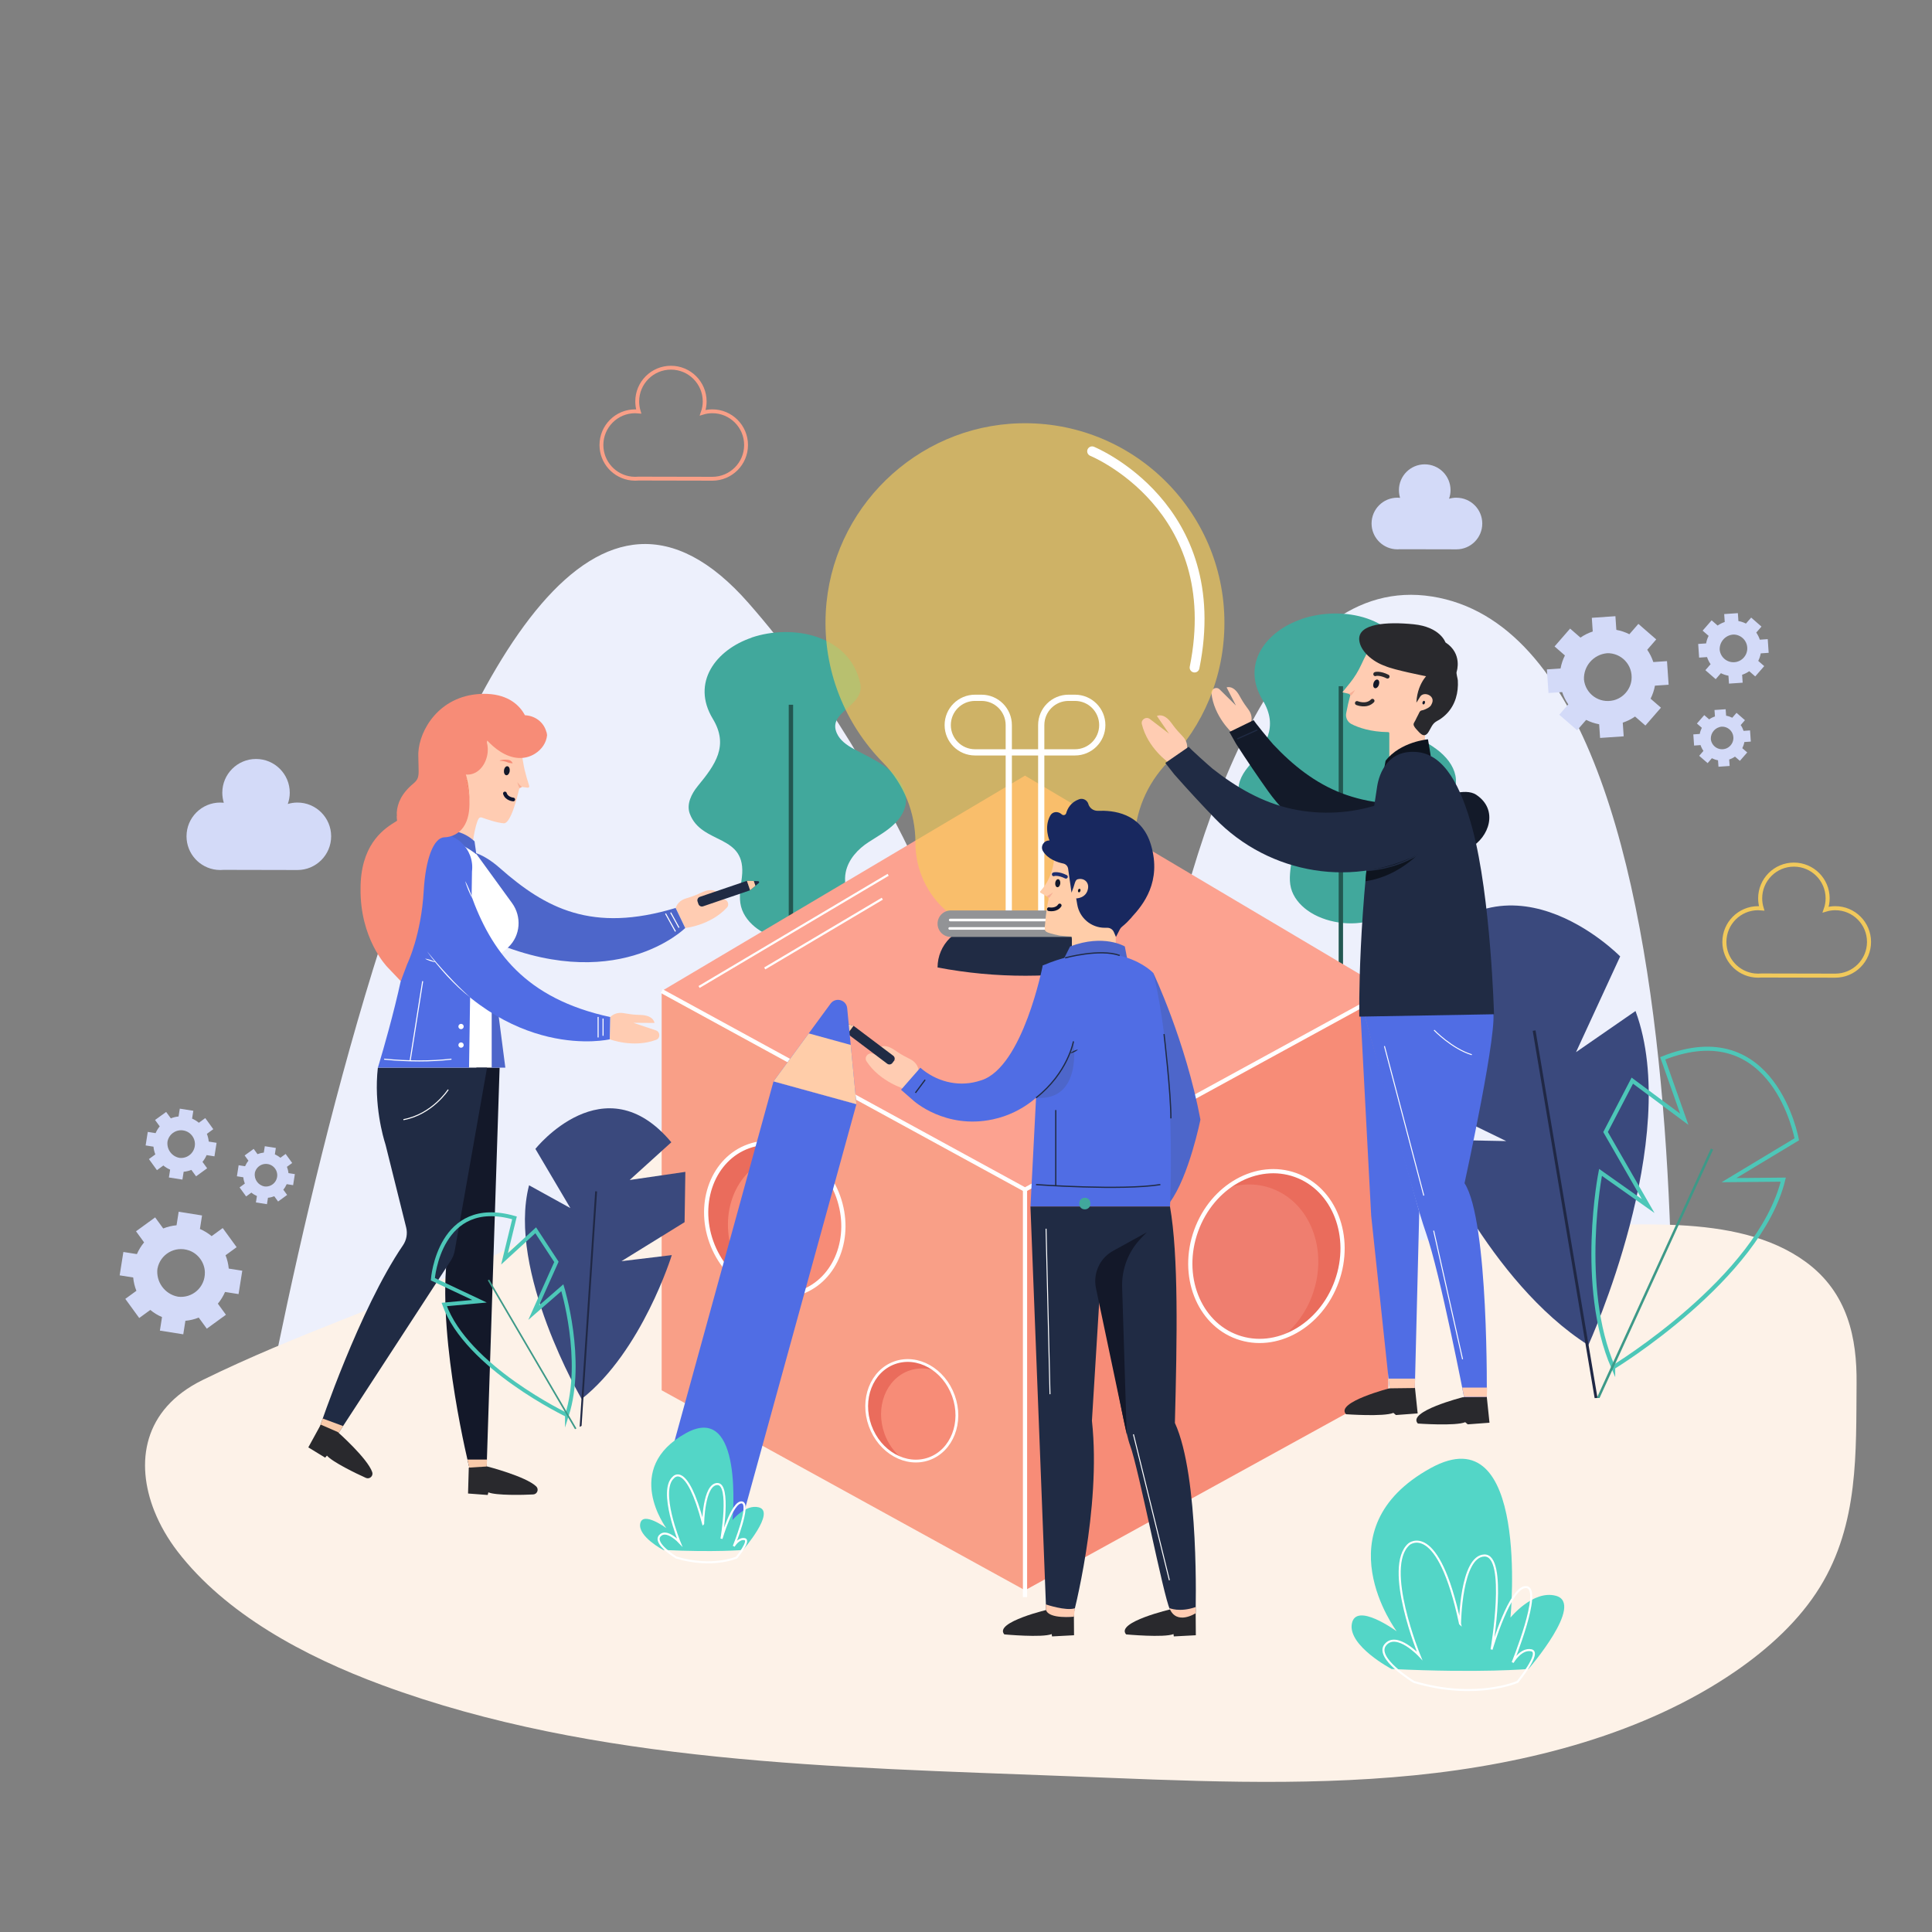 <?xml version="1.0" encoding="UTF-8"?>
<svg id="OBJECTS" xmlns="http://www.w3.org/2000/svg" xmlns:xlink="http://www.w3.org/1999/xlink" viewBox="0 0 500 500">
  <rect x="0" y="0" width="500" height="500" fill="#808080" stroke="none"/>
  <defs>
    <style>
      .cls-1 {
        fill: #f7cd59;
      }

      .cls-1, .cls-2 {
        opacity: .94;
      }

      .cls-3 {
        stroke: #f99f87;
      }

      .cls-3, .cls-4, .cls-5, .cls-6, .cls-7, .cls-2, .cls-8, .cls-9, .cls-10, .cls-11, .cls-12, .cls-13, .cls-14, .cls-15, .cls-16, .cls-17, .cls-18, .cls-19, .cls-20, .cls-21, .cls-22, .cls-23, .cls-24, .cls-25 {
        fill: none;
      }

      .cls-3, .cls-4, .cls-6, .cls-7, .cls-2, .cls-8, .cls-9, .cls-10, .cls-11, .cls-12, .cls-13, .cls-18, .cls-19, .cls-20, .cls-22, .cls-23, .cls-24, .cls-25 {
        stroke-miterlimit: 10;
      }

      .cls-26 {
        opacity: .69;
      }

      .cls-27 {
        fill: #fff;
      }

      .cls-28 {
        fill: #ffcda9;
      }

      .cls-29 {
        fill: #3a497d;
      }

      .cls-30 {
        fill: #0e141f;
      }

      .cls-4 {
        stroke-width: .74px;
      }

      .cls-4, .cls-19 {
        stroke: #202845;
      }

      .cls-31 {
        fill: #131a29;
      }

      .cls-5 {
        stroke-width: .67px;
      }

      .cls-5, .cls-6, .cls-8, .cls-9, .cls-10, .cls-12, .cls-15, .cls-22, .cls-25 {
        stroke: #fff;
      }

      .cls-5, .cls-14, .cls-15, .cls-16, .cls-21 {
        stroke-linecap: round;
        stroke-linejoin: round;
      }

      .cls-6 {
        stroke-width: 1.61px;
      }

      .cls-7 {
        stroke-width: .32px;
      }

      .cls-7, .cls-13 {
        stroke: #202b44;
      }

      .cls-32 {
        fill: #f99f87;
      }

      .cls-33 {
        fill: #f9caaa;
      }

      .cls-34 {
        fill: #131829;
      }

      .cls-35 {
        fill: #29292d;
      }

      .cls-2 {
        stroke: #f7cd59;
      }

      .cls-2, .cls-21, .cls-23 {
        stroke-width: 1.05px;
      }

      .cls-36 {
        fill: #f78c77;
      }

      .cls-8 {
        stroke-width: .53px;
      }

      .cls-37 {
        fill: #d3daf8;
      }

      .cls-9 {
        stroke-width: .25px;
      }

      .cls-38 {
        fill: #ea6c5c;
      }

      .cls-10 {
        stroke-width: 1.09px;
      }

      .cls-39 {
        fill: #edf0fc;
      }

      .cls-11 {
        stroke-width: .64px;
      }

      .cls-11, .cls-24 {
        stroke: #3d9988;
      }

      .cls-40 {
        fill: #4d66ca;
      }

      .cls-12 {
        stroke-width: .57px;
      }

      .cls-41 {
        fill: #202b44;
      }

      .cls-13 {
        stroke-width: .3px;
      }

      .cls-14 {
        stroke: #0d1430;
      }

      .cls-14, .cls-16 {
        stroke-width: .96px;
      }

      .cls-42 {
        fill: #41a89c;
      }

      .cls-43 {
        fill: #f48061;
      }

      .cls-44 {
        clip-path: url(#clippath);
      }

      .cls-45 {
        fill: #18285f;
      }

      .cls-15 {
        stroke-width: 2.53px;
      }

      .cls-16 {
        stroke: #1e2e6e;
      }

      .cls-46 {
        fill: #fca290;
      }

      .cls-47 {
        fill: #53d6c7;
      }

      .cls-18 {
        stroke: #225751;
        stroke-width: 1.13px;
      }

      .cls-48 {
        fill: #f7b097;
      }

      .cls-19 {
        stroke-width: .48px;
      }

      .cls-49 {
        fill: #ffccb2;
      }

      .cls-50 {
        fill: #ef7e6f;
      }

      .cls-20, .cls-23 {
        stroke: #4dc7b8;
      }

      .cls-21 {
        stroke: #29292d;
      }

      .cls-22 {
        stroke-width: .72px;
      }

      .cls-51 {
        fill: #fdf2e8;
      }

      .cls-52 {
        fill: #506de4;
      }

      .cls-53 {
        fill: #929396;
      }

      .cls-24 {
        stroke-width: .42px;
      }

      .cls-25 {
        stroke-width: .27px;
      }
    </style>
    <clipPath id="clippath">
      <polyline class="cls-17" points="500 0 500 500 0 500 0 0"/>
    </clipPath>
  </defs>
  <g class="cls-44">
    <g>
      <path class="cls-39" d="m62.49,399.16S115.22,66.64,193.71,156.06c78.49,89.42,89.86,243.1,89.86,243.1,0,0,8.1-257.21,87.01-244.79,78.91,12.42,60.31,253.99,60.31,253.99l-368.4-9.2Z"/>
      <path class="cls-51" d="m39.95,391.06c1.46,3.68,3.53,7.24,6.02,10.48,12.32,16.01,32.53,27.05,53.08,34.62,54.95,20.25,116.92,21.16,176.96,23.5,30.01,1.17,60.19,2.77,90.02-.21,29.83-2.98,59.68-10.89,82.88-26.76,8.93-6.11,16.83-13.42,22.1-21.98,10.08-16.38,9.31-34.89,9.47-52.75.11-11.49-2.17-23.39-13.22-31.43-18.1-13.17-46.6-9.01-68.59-9.12-34.3-.17-22.55,15.84-92.37-18.84-69.82-34.68-90.49-61.95-124.37-16.86-33.87,45.09-80.31,51.33-129.46,75.42-15.53,7.61-17.46,21.48-12.52,33.94Z"/>
    </g>
  </g>
  <g>
    <g>
      <g>
        <path class="cls-42" d="m194.52,165.03c-9.22,3.12-15.72,11.61-10.05,20.99,4.22,6.99.64,11.9-3.88,17.4-1.65,2.01-2.98,4.71-2.08,7.15,3.06,8.22,14.83,5.04,13.49,16.46-.29,2.53-.85,5.12-.22,7.58.61,2.37,2.28,4.36,4.26,5.79,4.5,3.26,11.54,4.27,16.8,2.52,2.61-.87,4.88-2.45,6-5.03,1.77-4.05-.8-8.04.03-12.15.68-3.36,3.16-6.02,5.97-7.83,2.29-1.48,4.71-2.8,6.66-4.71,5.16-5.04,3.1-10.74-2.15-14.59-2.58-1.9-5.62-3.28-8.43-4.8-1.78-.96-3.53-2.2-4.35-4.05-2.54-5.7,7.39-6.92,6.04-12.97-2.79-12.51-17.52-15.36-28.1-11.79Z"/>
        <line class="cls-18" x1="204.69" y1="182.39" x2="204.69" y2="261.31"/>
      </g>
      <g>
        <path class="cls-42" d="m336.84,160.23c-9.22,3.12-15.72,11.61-10.05,20.99,4.22,6.99.64,11.9-3.88,17.4-1.65,2.01-2.98,4.71-2.08,7.15,3.06,8.22,14.83,5.04,13.49,16.46-.29,2.53-.85,5.12-.22,7.58.61,2.37,2.28,4.36,4.26,5.79,4.5,3.26,11.54,4.27,16.8,2.52,2.61-.87,4.88-2.45,6-5.03,1.77-4.05-.8-8.04.03-12.15.68-3.36,3.16-6.02,5.97-7.83,2.29-1.48,4.71-2.8,6.66-4.71,5.16-5.04,3.1-10.74-2.15-14.59-2.58-1.9-5.62-3.28-8.43-4.8-1.78-.96-3.53-2.2-4.35-4.05-2.54-5.7,7.39-6.92,6.04-12.97-2.79-12.51-17.52-15.36-28.1-11.79Z"/>
        <line class="cls-18" x1="347.01" y1="177.59" x2="347.01" y2="256.51"/>
      </g>
    </g>
    <g>
      <path class="cls-37" d="m414.1,190.98l6.11-.42-.24-3.54c1.15-.38,2.21-.91,3.18-1.58l2.68,2.33,4.02-4.62-2.68-2.33c.53-1.05.91-2.18,1.13-3.37l3.54-.24-.42-6.11-3.54.24c-.38-1.15-.91-2.21-1.58-3.18l2.33-2.68-4.62-4.02-2.33,2.68c-1.05-.53-2.18-.91-3.37-1.13l-.24-3.54-6.11.42.24,3.54c-1.15.38-2.21.91-3.18,1.58l-2.68-2.33-4.02,4.62,2.68,2.33c-.53,1.05-.91,2.18-1.13,3.37l-3.54.24.42,6.11,3.54-.24c.38,1.15.91,2.21,1.58,3.18l-2.33,2.68,4.62,4.02,2.33-2.68c1.05.53,2.18.91,3.37,1.13l.24,3.54Zm1.74-21.93c3.71-.14,6.82,3.01,6.39,6.92-.28,2.48-2.15,4.63-4.57,5.25-3.81.97-7.37-1.68-7.73-5.37-.14-3.47,2.46-6.45,5.92-6.79Z"/>
      <path class="cls-37" d="m447.46,176.92l3.54-.24-.14-2.05c.66-.22,1.28-.53,1.84-.92l1.55,1.35,2.33-2.67-1.55-1.35c.31-.61.53-1.26.65-1.95l2.05-.14-.24-3.54-2.05.14c-.22-.66-.53-1.28-.92-1.84l1.35-1.55-2.67-2.33-1.35,1.55c-.61-.31-1.26-.53-1.95-.65l-.14-2.05-3.54.24.14,2.05c-.66.22-1.28.53-1.84.92l-1.55-1.35-2.33,2.67,1.55,1.35c-.31.61-.53,1.26-.65,1.95l-2.05.14.24,3.54,2.05-.14c.22.66.53,1.28.92,1.84l-1.35,1.55,2.67,2.33,1.35-1.55c.61.31,1.26.53,1.95.65l.14,2.05Zm1.01-12.7c2.15-.08,3.95,1.75,3.7,4.01-.16,1.44-1.24,2.68-2.64,3.04-2.2.56-4.26-.97-4.48-3.11-.08-2.01,1.42-3.74,3.42-3.93Z"/>
      <path class="cls-37" d="m444.74,198.43l2.89-.2-.12-1.67c.54-.18,1.05-.43,1.5-.75l1.27,1.1,1.9-2.18-1.27-1.1c.25-.5.43-1.03.53-1.59l1.67-.12-.2-2.89-1.67.12c-.18-.54-.43-1.05-.75-1.5l1.1-1.27-2.18-1.9-1.1,1.27c-.5-.25-1.03-.43-1.59-.53l-.12-1.67-2.89.2.12,1.67c-.54.18-1.05.43-1.5.75l-1.27-1.1-1.9,2.18,1.27,1.1c-.25.5-.43,1.03-.53,1.59l-1.67.12.2,2.89,1.67-.12c.18.54.43,1.05.75,1.5l-1.1,1.27,2.18,1.9,1.1-1.27c.5.25,1.03.43,1.59.53l.12,1.67Zm.82-10.37c1.75-.07,3.23,1.43,3.02,3.27-.13,1.17-1.02,2.19-2.16,2.48-1.8.46-3.48-.8-3.66-2.54-.07-1.64,1.16-3.05,2.8-3.21Z"/>
    </g>
    <g>
      <path class="cls-37" d="m61.74,334.91l.96-6.05-3.5-.55c-.11-1.2-.39-2.36-.83-3.45l2.87-2.09-3.6-4.95-2.87,2.09c-.9-.75-1.92-1.38-3.03-1.85l.55-3.5-6.05-.96-.55,3.5c-1.2.11-2.36.39-3.45.83l-2.09-2.87-4.95,3.6,2.09,2.87c-.75.9-1.38,1.92-1.86,3.03l-3.5-.55-.96,6.05,3.5.55c.11,1.2.39,2.36.83,3.45l-2.87,2.09,3.6,4.95,2.87-2.09c.9.75,1.92,1.38,3.03,1.85l-.55,3.5,6.05.96.55-3.5c1.2-.11,2.36-.39,3.45-.83l2.09,2.87,4.95-3.6-2.09-2.87c.75-.9,1.38-1.92,1.86-3.03l3.5.55Zm-20.98-6.61c.69-3.64,4.46-5.97,8.17-4.68,2.36.83,4.03,3.13,4.09,5.63.09,3.93-3.29,6.8-6.97,6.33-3.42-.64-5.74-3.84-5.3-7.29Z"/>
      <path class="cls-37" d="m55.5,299.26l.55-3.5-2.03-.32c-.06-.7-.23-1.37-.48-2l1.66-1.21-2.08-2.87-1.66,1.21c-.52-.44-1.11-.8-1.75-1.07l.32-2.03-3.5-.55-.32,2.03c-.7.06-1.37.23-2,.48l-1.21-1.66-2.87,2.08,1.21,1.66c-.44.52-.8,1.11-1.07,1.75l-2.03-.32-.55,3.5,2.03.32c.06.7.23,1.37.48,2l-1.66,1.21,2.08,2.87,1.66-1.21c.52.44,1.11.8,1.75,1.07l-.32,2.03,3.5.55.32-2.03c.7-.06,1.37-.23,2-.48l1.21,1.66,2.87-2.08-1.21-1.66c.44-.52.8-1.11,1.07-1.75l2.03.32Zm-12.15-3.83c.4-2.11,2.58-3.46,4.73-2.71,1.37.48,2.34,1.81,2.37,3.26.05,2.27-1.9,3.94-4.03,3.67-1.98-.37-3.32-2.22-3.07-4.22Z"/>
      <path class="cls-37" d="m75.86,306.72l.45-2.86-1.66-.26c-.05-.57-.19-1.12-.39-1.63l1.36-.99-1.7-2.34-1.36.99c-.43-.36-.91-.65-1.43-.88l.26-1.66-2.86-.45-.26,1.66c-.57.05-1.12.19-1.63.39l-.99-1.36-2.34,1.7.99,1.36c-.36.43-.65.91-.88,1.43l-1.66-.26-.45,2.86,1.66.26c.05.57.19,1.12.39,1.63l-1.36.99,1.7,2.34,1.36-.99c.43.36.91.65,1.43.88l-.26,1.66,2.86.45.26-1.66c.57-.05,1.12-.19,1.63-.39l.99,1.36,2.34-1.7-.99-1.36c.36-.43.65-.91.88-1.43l1.66.26Zm-9.92-3.12c.33-1.72,2.11-2.82,3.87-2.21,1.12.39,1.91,1.48,1.94,2.66.04,1.86-1.56,3.22-3.3,3-1.62-.3-2.72-1.81-2.5-3.45Z"/>
    </g>
    <g>
      <path class="cls-49" d="m318.85,189.65s-4.67-4.21-5.33-10.24c-.13-1.15,1.3-1.81,2.12-.99l4.22,4.17-2.41-4.69s1.74-.73,3.32,2.15l.47.83c.55.97,1.2,1.88,1.87,2.78.54.74,1.09,1.93.64,3.39l-4.88,2.6Z"/>
      <path class="cls-31" d="m324.48,186.36c-.18.09,4.57,5.8,5,6.26,5.07,5.41,10.87,10.05,17.85,12.7,6.83,2.59,14.32,3.31,21.51,2.06,1.47-.26,2.92-.59,4.36-1.01,0,0,5.87-2.69,8.87-.67,5.85,3.92,3.25,11.02-1.49,13.65-.58.32-1.42.68-2.46,1.07-18.23,6.8-38.73.14-49.98-15.73-2.61-3.68-5.38-7.74-8.24-12.18l-1.74-3.07s6.32-3.08,6.33-3.08Z"/>
      <line class="cls-13" x1="325.39" y1="188.9" x2="320.22" y2="191.22"/>
    </g>
    <g>
      <g>
        <g>
          <path class="cls-29" d="m411.06,348.12s24.43-53.48,12.21-86.47l-15.4,10.65,11.43-24.78s-30.72-31.48-53.93,2.84l17.95,13.22-22.31-.97,2.32,19.83,26.48,12.87-20.11-.38s15.56,36.78,41.36,53.19Z"/>
          <line class="cls-4" x1="397.03" y1="266.72" x2="414.05" y2="367.67"/>
        </g>
        <g>
          <path class="cls-23" d="m417.49,353.86s37.71-22.93,44.02-48.57l-14.05.13,17.54-10.57s-5.81-32.5-34.69-20.96l5.58,15.78-13.45-10-6.92,13.3,11.02,19.15-12.33-8.71s-5.83,29.4,3.28,50.46Z"/>
          <line class="cls-11" x1="443.07" y1="297.38" x2="411.11" y2="367.26"/>
        </g>
      </g>
      <path class="cls-51" d="m397.03,369.18s18.83-17.54,30.06,1.45c11.24,18.99-30.06-1.45-30.06-1.45Z"/>
    </g>
    <g>
      <g>
        <g>
          <path class="cls-49" d="m136.26,201.08c-.36-1.21-.65-2.45-.85-3.7-.63-4.04-1.88-8.78-4.4-10.31-2.99-1.82-7.08-1.68-10.26-.44-6.8,2.66-6.36,10.95-7.06,17.04-.12,1.07-1.93,14.65-.93,14.78l9.36,1.27s.7-6.23,1.78-7.89c.17-.27.51-.36.81-.25,1.04.38,3.97,1.39,5.68,1.49,1.77.11,3.46-6.67,3.96-8.84.09-.37.44-.62.82-.56l1.39.19c.27.04.48-.21.4-.46-.19-.59-.44-1.44-.71-2.33Z"/>
          <path class="cls-49" d="m177.34,240.17s6.51-.65,10.79-5.3c.81-.89.03-2.32-1.16-2.14l-6.11.9,4.91-2.45s-1.01-1.68-4.11-.24l-.9.41c-1.06.48-2.17.83-3.28,1.18-.91.28-2.11.94-2.62,2.45l2.49,5.19Z"/>
          <path class="cls-40" d="m112.31,225.9c.86-3.87,7.1-10.02,17.01-1.28,11.86,10.46,23.9,16.9,45.53,10.36l2.49,5.19s-18.18,18.08-52.11,2.56c-9.91-4.53-14.35-10.44-12.92-16.83Z"/>
          <path class="cls-27" d="m114.72,215.54h0c-4.65-.31-9.16,3.26-8.83,7.92,1.99,28.4-8.09,52.84-8.09,52.84h31.5s-2.74-25.38-2.04-27.26c.36-.96,2.43-2.11,4.36-3.97,3.1-2.99,3.43-7.86.9-11.35l-9.73-13.4c-1.77-2.79-4.77-4.57-8.06-4.79Z"/>
          <path class="cls-40" d="m111.6,216.05l.18-.95c-1.12.5,5.91-2.19,11.03,2.64l.47,3.37s-4.66-3.98-11.68-5.06Z"/>
          <path class="cls-34" d="m123.33,276.3h5.97l-3.36,103.6h-4.46s-8.04-32.28-5.89-53.57c1.85-24.52-2.11-35.14-2.11-35.14l9.84-14.89"/>
          <path class="cls-41" d="m126.05,276.3l-8.36,47.35c-.16.93-.51,1.81-1.03,2.6l-29.3,45-4.61-1.92s10.24-30.5,21.54-47.05c.93-1.36,1.22-3.05.82-4.64l-5.29-21.23c-.04-.17-.09-.33-.14-.49-.45-1.41-2.99-10-1.89-19.61h28.25Z"/>
          <polygon class="cls-33" points="121.48 379.9 120.97 377.74 126.05 377.74 125.94 379.9 121.48 379.9"/>
          <polygon class="cls-33" points="82.75 369.32 87.36 371.25 88.79 369.06 83.52 367.11 82.75 369.32"/>
          <path class="cls-52" d="m122.15,225.53l-.76,50.76h-23.59s9.08-29.46,8.24-40.26c-.85-10.8-2.74-18.02,5.56-19.98.08-.02.17-.04.25-.06,5.77-1.26,11.01,3.68,10.3,9.54Z"/>
          <polygon class="cls-40" points="130.78 276.3 127.25 249.04 127.25 276.3 130.78 276.3"/>
          <g>
            <path class="cls-49" d="m157.8,268.96s6.1,2.36,12.02.14c1.13-.42,1.07-2.05-.07-2.44l-5.86-1.96,5.49.04s-.14-1.95-3.55-2.07l-.99-.04c-1.16-.05-2.31-.24-3.46-.43-.94-.16-2.3-.11-3.45,1l-.12,5.76Z"/>
            <path class="cls-52" d="m106.29,224.12c2.64-2.96,11.07-5.31,15.49,7.15,5.28,14.9,14.06,27.15,36.14,31.94l-.12,5.76s-26.28,6.2-48.39-23.85c-6.46-8.77-7.47-16.1-3.12-20.99Z"/>
          </g>
          <path class="cls-43" d="m102.67,210.32c-.02.31-.02.62-.01.93.03-.02.06-.04.09-.06-.04-.28-.06-.57-.08-.87Z"/>
          <path class="cls-43" d="m108.29,196.9c-.02-.38-.03-.79-.04-1.21-.01.88,0,1.71.04,2.44.01.26.02.5.03.72.02-.53,0-1.15-.03-1.95Z"/>
          <path class="cls-43" d="m120.54,201.69c.36,1.11.84,3.26.93,5.59.06-2.08-.25-4.13-.59-5.58-.02,0-.04,0-.07,0-.09,0-.18-.01-.27-.02Z"/>
          <path class="cls-36" d="m141.4,189.42c-.66-2.48-2.84-4.18-5.55-4.32-1.36-2.58-4.26-5.27-9.7-5.52-.63-.03-1.3-.03-2.01.02-10.5.61-15.61,9.3-15.88,15.28-.01.29,0,.54,0,.81.01.42.03.84.04,1.21.03.81.05,1.43.03,1.95.07,2.14-.08,2.88-1.38,3.96-3.1,2.58-4.12,5.17-4.27,7.5.02.29.04.58.08.87-.03.02-.06.04-.09.06.01.4.04.79.09,1.17-.08.05-.16.1-.24.15-2.76,1.7-8.52,5.25-9.16,15.57-.04.62-.04,1.21-.05,1.8-.16,12.89,6.66,20.06,6.97,20.37l3.44,3.62,1.68-4.45c.15-.3,3.61-7.59,4.26-18.92.48-8.32,2.57-13.76,5.32-13.85,2.03-.07,3.79-1,4.94-2.63,1.32-1.87,1.65-4.43,1.57-6.81-.08-2.33-.57-4.48-.93-5.59.09.01.18.02.27.02.02,0,.04,0,.07,0-.11-.49-.23-.92-.34-1.25.09.01.18.02.27.02,1.44.07,2.84-.62,3.85-1.89.87-1.09,1.4-2.51,1.53-3.92.05-.58.04-1.15-.04-1.7-.04-.26-.09-.52-.16-.76-.01-.14.03-.33.09-.54,1.77,1.9,4.7,4.35,8.14,4.51h0c1.51.07,2.93-.3,4.22-1.11,1.82-1.14,2.93-2.89,3.12-4.77-.03-.29-.08-.59-.16-.88Z"/>
          <path class="cls-27" d="m120.01,265.66c0,.38-.31.69-.69.69s-.69-.31-.69-.69.31-.69.69-.69.69.31.69.69Z"/>
          <path class="cls-27" d="m120.01,270.46c0,.38-.31.69-.69.69s-.69-.31-.69-.69.31-.69.69-.69.69.31.69.69Z"/>
          <path class="cls-25" d="m116,282s-4.11,6.4-11.6,7.77"/>
          <g>
            <line class="cls-25" x1="156.07" y1="263.61" x2="156.07" y2="268.06"/>
            <line class="cls-25" x1="154.79" y1="263.18" x2="154.79" y2="268.49"/>
          </g>
          <g>
            <line class="cls-25" x1="173.57" y1="236.18" x2="175.72" y2="240.08"/>
            <line class="cls-25" x1="172.24" y1="236.43" x2="174.81" y2="241.07"/>
          </g>
          <path class="cls-27" d="m110.57,246.26c.86,1.06,1.74,2.09,2.63,3.12.89,1.03,1.79,2.05,2.72,3.04,1.83,2.01,3.77,3.91,5.8,5.74-1.08-.83-2.12-1.71-3.12-2.65-.99-.93-1.95-1.91-2.88-2.9-1.84-2.02-3.6-4.11-5.15-6.34Z"/>
          <path class="cls-27" d="m122.22,232.48c-.41-.7-.72-1.43-1.04-2.17-.29-.75-.59-1.49-.79-2.27.41.7.72,1.43,1.04,2.17.29.75.59,1.49.79,2.27Z"/>
          <path class="cls-27" d="m112.78,249.04c-.5-.05-.96-.2-1.43-.34-.46-.17-.92-.33-1.34-.6.5.05.96.2,1.43.34.46.17.92.34,1.34.6Z"/>
          <path class="cls-25" d="m99.42,274.11c6.3.61,12.11.61,17.42,0"/>
          <line class="cls-25" x1="106.13" y1="274.57" x2="109.39" y2="253.93"/>
          <g>
            <path class="cls-34" d="m131.91,199.57c-.09.64-.49,1.12-.9,1.06-.41-.06-.66-.62-.58-1.27.09-.64.49-1.12.9-1.06.41.06.66.62.58,1.27Z"/>
            <path class="cls-36" d="m132.61,197.54c-.33-.02-.59-.06-.85-.11-.26-.05-.49-.2-.75-.28-.52-.15-1.07-.25-1.65-.28-.02,0-.03-.02-.03-.04,0-.02.01-.03.02-.03.56-.17,1.15-.24,1.76-.19.3.02.62.03.9.19.27.16.52.37.65.7,0,.02,0,.04-.02.05,0,0-.01,0-.02,0h0Z"/>
            <path class="cls-48" d="m135.06,203.68s-.96-.91-1.11-1.21c-.15-.3.13.93.54,1.49l.58-.28Z"/>
            <path class="cls-14" d="m132.83,206.91s-1.74-.14-2.16-1.56"/>
          </g>
          <path class="cls-35" d="m121.31,379.82l4.79-.3s9.97,2.56,12.67,5.16c.76.73.28,2.02-.77,2.08-2.61.15-9.65.29-11.61-.54l-.17.68-5.09-.38.19-6.69Z"/>
          <path class="cls-35" d="m83.01,368.69l4.4,1.92s7.71,6.82,8.92,10.37c.34,1-.67,1.92-1.63,1.5-2.39-1.06-8.72-4.14-10.09-5.77l-.46.53-4.36-2.66,3.22-5.87Z"/>
        </g>
        <g>
          <path class="cls-41" d="m186.82,224.48h.69c.52,0,.95.43.95.95v12.87h-2.59v-12.87c0-.52.43-.95.95-.95Z" transform="translate(28.54 483.21) rotate(-108.82)"/>
          <path class="cls-41" d="m194.13,230.39l2.24-1.86c.2-.16.09-.48-.17-.49l-2.9-.1.84,2.45Z"/>
          <polygon class="cls-28" points="195.51 229.24 194.13 230.39 193.29 227.94 195.08 228 195.51 229.24"/>
        </g>
      </g>
      <g>
        <g>
          <g>
            <g>
              <g>
                <polygon class="cls-46" points="265.27 200.73 171.24 256.49 265.27 307.88 359.29 256.49 265.27 200.73"/>
                <polygon class="cls-32" points="171.24 256.49 171.24 359.81 265.27 411.56 265.27 307.88 171.24 256.49"/>
                <polygon class="cls-36" points="359.29 256.49 359.29 359.81 265.27 411.56 265.27 307.88 359.29 256.49"/>
              </g>
              <polyline class="cls-10" points="171.24 256.49 265.27 307.88 359.29 256.49"/>
              <line class="cls-10" x1="265.27" y1="307.88" x2="265.27" y2="413.32"/>
            </g>
            <g>
              <ellipse class="cls-36" cx="200.49" cy="315.57" rx="17.43" ry="20.08" transform="translate(-95.02 86.55) rotate(-19.8)"/>
              <path class="cls-38" d="m189.75,324.6c-3.76-10.44.54-21.54,9.6-24.8,3.47-1.25,7.14-1.16,10.55.01-4.7-3.73-10.7-5.12-16.21-3.14-9.06,3.26-13.36,14.36-9.6,24.8,2.32,6.44,7.16,11.11,12.65,12.98-3.03-2.4-5.53-5.77-7-9.86Z"/>
              <ellipse class="cls-10" cx="200.49" cy="315.57" rx="17.43" ry="20.08" transform="translate(-95.02 86.55) rotate(-19.8)"/>
            </g>
            <g>
              <ellipse class="cls-50" cx="327.74" cy="325.03" rx="22.28" ry="19.34" transform="translate(-89.08 523.33) rotate(-70.2)"/>
              <path class="cls-38" d="m339.67,335.05c4.17-11.58-.6-23.9-10.65-27.51-3.85-1.39-7.92-1.28-11.71.01,5.22-4.14,11.87-5.68,17.98-3.48,10.05,3.62,14.82,15.93,10.65,27.51-2.57,7.14-7.94,12.32-14.03,14.4,3.36-2.67,6.13-6.4,7.76-10.93Z"/>
              <ellipse class="cls-10" cx="327.74" cy="325.03" rx="22.28" ry="19.34" transform="translate(-89.08 523.33) rotate(-70.2)"/>
            </g>
            <g>
              <path class="cls-36" d="m246.75,361.23c2.47,6.86-.36,14.15-6.31,16.3-5.95,2.14-12.78-1.68-15.25-8.54-2.47-6.86.36-14.15,6.31-16.3,5.95-2.14,12.78,1.68,15.25,8.54Z"/>
              <path class="cls-38" d="m228.91,371.04c-2.47-6.86.36-14.15,6.31-16.3,2.28-.82,4.69-.76,6.93,0-3.09-2.45-7.03-3.37-10.65-2.06-5.95,2.14-8.78,9.44-6.31,16.3,1.52,4.23,4.7,7.3,8.31,8.53-1.99-1.58-3.63-3.79-4.6-6.48Z"/>
              <path class="cls-22" d="m246.75,361.23c2.47,6.86-.36,14.15-6.31,16.3-5.95,2.14-12.78-1.68-15.25-8.54-2.47-6.86.36-14.15,6.31-16.3,5.95-2.14,12.78,1.68,15.25,8.54Z"/>
            </g>
            <line class="cls-12" x1="228.34" y1="232.58" x2="197.91" y2="250.63"/>
            <line class="cls-12" x1="229.85" y1="226.4" x2="180.92" y2="255.43"/>
          </g>
          <g>
            <path class="cls-41" d="m288.37,250.38c-15.35,2.83-30.59,2.88-45.73,0h0c0-5.89,4.78-10.67,10.67-10.67h24.38c5.89,0,10.67,4.78,10.67,10.67h0Z"/>
            <g>
              <g class="cls-26">
                <path class="cls-1" d="m263.84,109.55c-26.76.73-48.71,22.11-50.13,48.85-.81,15.19,5.08,29.04,14.81,38.96,5.41,5.51,8.39,12.95,8.39,20.68v.09c0,7.15,3.22,13.63,8.32,17.89h40.08c5.09-4.25,8.31-10.68,8.31-17.83v-.03c0-7.86,3.18-15.35,8.67-20.98,9.07-9.3,14.59-22,14.59-36.01,0-28.99-23.88-52.41-53.05-51.62Z"/>
              </g>
              <path class="cls-15" d="m282.63,116.79s34.96,14.22,26.52,55.98"/>
              <path class="cls-6" d="m269.47,236.02v-48.37c0-3.9,3.16-7.06,7.06-7.06h1.68c3.9,0,7.06,3.16,7.06,7.06h0c0,3.9-3.16,7.06-7.06,7.06h-13.82,1.76-13.82c-3.9,0-7.06-3.16-7.06-7.06h0c0-3.9,3.16-7.06,7.06-7.06h1.68c3.9,0,7.06,3.16,7.06,7.06v48.37"/>
            </g>
            <g>
              <path class="cls-53" d="m284.46,242.48h-38.39c-1.89,0-3.43-1.53-3.43-3.43h0c0-1.89,1.53-3.43,3.43-3.43h38.39c1.89,0,3.43,1.53,3.43,3.43h0c0,1.89-1.53,3.43-3.43,3.43Z"/>
              <g>
                <line class="cls-5" x1="245.91" y1="238.1" x2="284.76" y2="238.1"/>
                <line class="cls-5" x1="245.78" y1="240.28" x2="284.62" y2="240.28"/>
              </g>
            </g>
          </g>
        </g>
        <g>
          <path class="cls-49" d="m347.42,179.16l1.92-2.37c1.2-1.48,2.2-3.12,2.99-4.85.87-1.91,1.59-3.17,1.86-3.62.07-.11.2-.15.32-.1,7.29,3.15,13.5,2.33,14.85,2.09.16-.03.3.07.33.23l.84,3.97c.03.13-.04.25-.16.31-2.55,1.3-2.88,5.61-2.88,5.61l.49-.76c.7-1.1,1.98-1.8,3.27-1.58.89.15,1.53.76,1,2.35-.93,2.77-3.41,3.29-4.03,3.38-.09.01-.17.07-.21.16l-1.4,2.79,1.93.34c.14.02.24.15.24.29v6.56c0,.1-.06.2-.14.25l-8.65,5.06c-.19.11-.44-.03-.44-.25v-9.26c0-.16-.13-.29-.29-.29-4.6-.05-7.73-1.18-9.48-2.07-1.03-.52-1.6-1.66-1.39-2.8.3-1.65.66-3.2,1.06-4.65.04-.16-.05-.31-.21-.35l-1.81-.44Z"/>
          <path class="cls-30" d="m370.29,195.7l-.73-4.37s-7.15.61-10.97,5.55l-.38,2.08s7.1-2.48,12.08-3.27Z"/>
          <g>
            <path class="cls-52" d="m386.28,261.32s-25.97,1.62-34.4-3.25c0,0,13.57,50.84,17.2,61.12s9.94,43,9.94,43h5.76s.56-46.24-5.76-55.98c0,0,9.13-41.65,7.25-44.89Z"/>
            <polygon class="cls-52" points="351.88 258.08 354.86 314.6 359.62 359.3 366.16 359.22 367.3 313.62 351.88 258.08"/>
          </g>
          <path class="cls-41" d="m386.65,262.49l-34.87.61s-.47-27.81,4.63-59.59c.54-3.39,2.8-9.66,10.47-8.87,6.96.71,11.25,8.89,14.2,19.88,4.75,17.68,5.57,47.97,5.57,47.97Z"/>
          <path class="cls-9" d="m371.14,266.59s4.56,4.78,9.76,6.37"/>
          <line class="cls-9" x1="358.29" y1="270.73" x2="368.48" y2="309.42"/>
          <line class="cls-9" x1="371.03" y1="318.49" x2="378.51" y2="351.77"/>
          <path class="cls-35" d="m384.78,361.52l-6.25.09s-14.5,3.69-11.59,6.8c0,0,9.78.7,12.26-.35l.65.56,5.63-.42-.7-6.68Z"/>
          <path class="cls-35" d="m366.19,359.11l-6.25.09s-14.5,3.69-11.59,6.8c0,0,9.78.7,12.26-.35l.65.56,5.63-.42-.7-6.68Z"/>
          <path class="cls-34" d="m355.47,176.76c-.2.61-.06,1.2.33,1.33.38.13.86-.26,1.06-.87.2-.61.06-1.2-.33-1.33-.38-.13-.86.26-1.06.87Z"/>
          <path class="cls-21" d="m355.93,174.46c0-.06,1.21-.35,3.16.63"/>
          <path class="cls-48" d="m349.09,179.56s1.26-.69,1.5-.96c.24-.27-.39.94-.97,1.42l-.53-.46Z"/>
          <path class="cls-21" d="m351.19,181.96s2.44,1.03,4-.58"/>
          <path class="cls-34" d="m368.15,181.75c-.07.25,0,.5.18.55.17.05.36-.12.44-.37.07-.25,0-.5-.18-.55-.17-.05-.36.12-.44.37Z"/>
          <path class="cls-35" d="m351.77,165.65c-.37-4.3,7.16-4.78,14.07-4.09,6.91.69,8.24,4.69,8.24,4.69,4.5,2.9,2.91,7.58,2.9,7.58-.16.46.26,1.69.3,2.23.05.79.04,1.58-.05,2.37-.16,1.51-.6,3-1.36,4.33-.78,1.37-1.89,2.52-3.2,3.39-.54.36-1.14.58-1.59,1.06-.44.47-.72,1.06-1.03,1.61-.29.52-.64,1.26-1.28,1.43-.67.18-1.35-.56-1.74-1-.38-.42-.82-.84-1.08-1.35-.3-.59.04-.87.31-1.4.25-.49.48-1.01.75-1.49.02-.04.05-.09.07-.14.14-.29.28-.64.49-.84.22-.2.51-.18.78-.27.65-.22,1.68-.66,2.03-1.29.18-.32.33-.67.37-1.03.17-1.53-2.15-2.44-3.12-1.27-.15.18-.26.41-.39.61-.23.36-.46.72-.68,1.07.11-2.94,1.2-5.02,1.91-6.06.35-.51.6-.78.6-.78,0,0-8.32-1.63-10.51-2.61,0,0-.02-.01-.03-.02-3.32-1.12-6.51-3.89-6.76-6.73Z"/>
          <path class="cls-30" d="m374.85,210.33s-6.82,15.53-21.47,17.74l.58-6.44s17.25-3.16,20.9-11.3Z"/>
          <path class="cls-7" d="m372.75,227.35s2.24,24.52,1.81,27.54"/>
          <path class="cls-7" d="m383.61,254.17s-11.3,1.43-28.66,1.43"/>
          <g>
            <path class="cls-49" d="m302.43,197.36s-5.43-3.77-6.92-9.96c-.28-1.18,1.11-2.06,2.08-1.32l4.96,3.79-3.14-4.57s1.71-.99,3.74,1.8l.6.81c.7.94,1.51,1.8,2.32,2.65.66.7,1.4,1.86,1.11,3.45l-4.74,3.36Z"/>
            <path class="cls-41" d="m307.67,193.25c-.18.13,5.66,5.31,6.18,5.72,6.13,4.82,12.88,8.73,20.55,10.39,7.5,1.62,15.4,1.18,22.68-1.26,1.49-.5,2.94-1.08,4.37-1.73,0,0,5.68-3.72,9.11-2.1,6.7,3.15,5.11,10.94.6,14.42-.55.43-1.37.94-2.39,1.5-17.87,9.94-40.23,6.25-54.42-8.46-3.29-3.41-6.81-7.2-10.48-11.36l-2.29-2.92s6.09-4.2,6.09-4.2Z"/>
            <line class="cls-7" x1="309.02" y1="195.74" x2="304" y2="198.97"/>
          </g>
          <path class="cls-7" d="m368.72,195.74s-8.2,3.58-9.23,4.14"/>
          <path class="cls-41" d="m355.64,208.55c.67-.38,1.38-.64,2.09-.91.72-.24,1.44-.48,2.2-.61-.67.38-1.38.64-2.09.91-.72.24-1.44.48-2.2.61Z"/>
          <path class="cls-7" d="m373.68,215.82s-6.89,8.52-20.06,9.48"/>
          <line class="cls-7" x1="369.93" y1="219.29" x2="373.8" y2="218.85"/>
          <polygon class="cls-49" points="384.78 361.52 378.9 361.52 378.42 359.11 384.88 359.11 384.78 361.52"/>
          <polygon class="cls-49" points="366.22 356.79 359.35 356.79 359.62 359.3 366.16 359.22 366.22 356.79"/>
        </g>
      </g>
      <g>
        <g>
          <g>
            <path class="cls-28" d="m281.76,217.15c-4.66-.43-7.09,1.61-8.16,2.95-.45.56-.71,1.25-.77,1.97h0c-.24,2.8-1.16,5.53-2.89,7.74-.23.29-.47.57-.71.85-.11.12-.08.31.06.39l1.97,1.14c.28.17-.06,1.31-.11,1.55-.43,2.12-.57,4.31-.78,6.45-.06.64.3.97.88,1.17.98.33,1.99.58,3.01.77.26.05,3.06.28,3.06.26.12.52.08,1.14.08,1.67,0,.73,0,1.46,0,2.18h11.36v-6.75c.18-7.45-.18-21.71-6.99-22.34Z"/>
            <path class="cls-49" d="m234.36,281.9s-6.53-1.77-10.1-7.23c-.68-1.04.37-2.36,1.55-1.99l6.08,1.95-4.6-3.33s1.31-1.54,4.23.45l.85.57c1,.67,2.07,1.22,3.14,1.76.88.44,1.99,1.32,2.26,2.95l-3.42,4.87Z"/>
            <path class="cls-40" d="m291.09,244.94s-5.36-3.3-14.15,0l-2.05,4.07,16.82-.91-.61-3.16Z"/>
            <path class="cls-40" d="m298.47,251.81s8.34,17.51,12.2,37.94c0,0-2.96,14.71-7.9,21.39-5.5-18.72-9.17-38.38-9.17-38.38l4.87-20.94Z"/>
            <path class="cls-52" d="m298.47,251.81s-9.31-10.11-28.59-1.96l-3.19,62.39h36.11s1.74-35.7-4.33-60.43Z"/>
            <path class="cls-35" d="m277.91,416.47l-6.25-.04s-14.57,3.37-11.74,6.55c0,0,9.76.91,12.26-.08l.08.6,5.7-.3-.05-6.72Z"/>
            <path class="cls-35" d="m309.43,416.47l-6.25-.04s-14.57,3.37-11.74,6.55c0,0,9.76.91,12.26-.08l.08.6,5.7-.3-.05-6.72Z"/>
            <path class="cls-41" d="m270.74,416.74s1.91,2.15,6.88,1.79c0,0,7.48-28.01,4.97-50.85l2.13-34.61s5.6,35.3,7.76,41.04,8.65,39.17,10.28,42.35c1.63,3.18,4.95,2.07,6.66.85,0,0,1.04-35.12-5.36-49.06.58-22.02.95-43.35-1.27-56.01h-36.11s4.06,104.5,4.06,104.5Z"/>
            <path class="cls-34" d="m284.54,327.25h0c.81-1.48,2.03-2.7,3.51-3.52l8.73-4.81-1.5,1.56c-3.26,3.39-5.02,7.95-4.87,12.66l1.18,38.06-7.95-37.8c-.44-2.09-.12-4.27.91-6.14Z"/>
            <path class="cls-49" d="m270.74,416.74l-.08-1.52s5.19,1.77,7.53,1l-.27,2.18s-6.35.68-7.18-1.67Z"/>
            <path class="cls-49" d="m302.64,416.17s2.63,1.19,6.81-.27l.03,1.58s-5.03,3.32-6.84-1.32Z"/>
            <line class="cls-9" x1="270.72" y1="317.99" x2="271.74" y2="360.82"/>
            <line class="cls-9" x1="293.33" y1="371.2" x2="302.64" y2="408.96"/>
            <line class="cls-7" x1="273.23" y1="287.28" x2="273.23" y2="306.93"/>
            <path class="cls-7" d="m268.13,306.57s22.12,1.6,32.17,0"/>
            <path class="cls-7" d="m301.25,267.61s1.81,15.43,1.78,21.83"/>
            <path class="cls-40" d="m268.13,284.1s6.96-4.91,9.68-14.61c0,0,2.5,15.56-9.68,14.61Z"/>
            <path class="cls-52" d="m269.86,249.86s-5.11,26.23-15.87,29.71c-.41.13-.8.25-1.19.35-5.13,1.37-10.61-.1-14.61-3.59h-.01s-4.99,5.7-4.99,5.7l3.2,2.8s8.21,7.51,20.56,4.86c15.87-3.4,20.87-20.19,20.87-20.19,0,0,2.41-17.06-7.95-19.64Z"/>
            <line class="cls-7" x1="239.43" y1="279.45" x2="236.91" y2="282.82"/>
            <path class="cls-7" d="m277.81,269.5s-1.42,8.13-9.68,14.61"/>
            <path class="cls-41" d="m276.93,272.62c.28-.28.62-.46.96-.64.35-.15.7-.31,1.09-.35-.28.29-.62.46-.96.64-.35.15-.7.31-1.09.35Z"/>
            <path class="cls-7" d="m275.65,247.9s9.03-2.48,14.13-.63"/>
            <path class="cls-34" d="m273.09,228.5c-.06.57.18,1.07.54,1.11.36.04.71-.39.77-.96.06-.57-.18-1.07-.54-1.11-.36-.04-.71.39-.77.96Z"/>
            <path class="cls-16" d="m272.7,226.28c0-.06,1.21-.35,3.16.63"/>
            <path class="cls-48" d="m270.91,231.94s1.26-.69,1.5-.96c.24-.27-.39.94-.97,1.42l-.53-.46Z"/>
            <path class="cls-14" d="m271.44,235.29s1.9.41,2.81-.96"/>
            <path class="cls-34" d="m279,230.38c-.07.25,0,.5.18.55.17.05.36-.12.43-.37.07-.25,0-.5-.18-.55-.17-.05-.36.12-.44.37Z"/>
            <path class="cls-45" d="m292.86,237.39c3.05-3.3,7.79-9.21,5.03-18.66-2.49-8.53-10.06-9.03-13.73-8.89-1.14.04-2.17-.67-2.5-1.76v-.04c-.32-.99-1.4-1.55-2.37-1.2-2.18.77-3.03,2.43-3.36,3.61-.14.51-.78.66-1.15.31-.93-.87-2.35-.8-2.97.31-1.72,3.09-.19,6.45-.19,6.45-1.44-.07-2.45,1.49-1.71,2.73,1.25,2.11,3.8,2.93,5.26,3.23.66.14,1.16.67,1.26,1.34l.88,6.2c.18-.49.36-.98.54-1.47.19-.51.41-1.8.97-1.97,1.59-.48,3.01.62,2.77,2.29-.38,2.63-3.07,2.64-3.07,2.64l.27,1.58c.59,3.48,3.6,6.02,7.13,6.02h.66c.74,0,1.4.44,1.69,1.12l.54,1.25,1.02-1.99c.13-.25.32-.47.54-.65.48-.38.91-.78,1.35-1.2.03-.03.06-.07.09-.1.38-.38.74-.76,1.07-1.14Z"/>
          </g>
          <g>
            <path class="cls-41" d="m225.28,263.74h.69c.52,0,.95.43.95.95v12.87h-2.59v-12.87c0-.52.43-.95.95-.95Z" transform="translate(577.57 253.42) rotate(127.01)"/>
            <path class="cls-41" d="m220.89,265.46l-2.79-.81c-.25-.07-.45.2-.31.41l1.54,2.46,1.56-2.07Z"/>
            <polygon class="cls-28" points="219.16 264.96 220.89 265.46 219.33 267.53 218.37 266.01 219.16 264.96"/>
          </g>
        </g>
        <g>
          <path class="cls-52" d="m192.2,280.68h5.93c4.51,0,8.16,3.66,8.16,8.16v110.57h-22.25v-110.57c0-4.51,3.66-8.16,8.16-8.16Z" transform="translate(293.08 719.69) rotate(-164.61)"/>
          <path class="cls-52" d="m221.64,285.76l-2.39-24.84c-.21-2.18-3-2.95-4.3-1.18l-14.76,20.12,21.45,5.9Z"/>
          <polygon class="cls-28" points="220.17 270.43 221.64 285.76 200.19 279.86 209.3 267.44 220.17 270.43"/>
        </g>
      </g>
    </g>
    <g>
      <path class="cls-37" d="m76.97,207.7c-.87,0-1.7.13-2.49.37.32-.91.51-1.89.51-2.92,0-4.82-3.91-8.73-8.73-8.73s-8.73,3.91-8.73,8.73c0,.91.14,1.78.39,2.6-.3-.03-.61-.05-.92-.05-4.82,0-8.73,3.91-8.73,8.73,0,4.51,3.42,8.22,7.81,8.68h0s0,0,0,0c.3.03.61.05.92.05s.59-.02.88-.04l19.09.04c4.82,0,8.73-3.91,8.73-8.73s-3.91-8.73-8.73-8.73Z"/>
      <path class="cls-2" d="m474.98,235.04c-.87,0-1.7.13-2.5.37.32-.91.51-1.89.51-2.92,0-4.82-3.91-8.73-8.73-8.73s-8.73,3.91-8.73,8.73c0,.91.14,1.78.39,2.6-.3-.03-.61-.05-.92-.05-4.82,0-8.73,3.91-8.73,8.73,0,4.51,3.42,8.22,7.81,8.68h0s0,0,0,0c.3.03.61.05.92.05s.59-.02.88-.04l19.09.04c4.82,0,8.73-3.91,8.73-8.73s-3.91-8.73-8.73-8.73Z"/>
      <path class="cls-3" d="m184.35,106.44c-.87,0-1.7.13-2.49.37.32-.91.51-1.89.51-2.92,0-4.82-3.91-8.73-8.73-8.73s-8.73,3.91-8.73,8.73c0,.91.14,1.78.39,2.6-.3-.03-.61-.05-.92-.05-4.82,0-8.73,3.91-8.73,8.73,0,4.51,3.42,8.22,7.81,8.68h0s0,0,0,0c.3.03.61.05.92.05s.59-.02.88-.04l19.09.04c4.82,0,8.73-3.91,8.73-8.73s-3.91-8.73-8.73-8.73Z"/>
      <path class="cls-37" d="m376.92,128.8c-.66,0-1.3.1-1.91.28.25-.7.39-1.45.39-2.23,0-3.69-2.99-6.68-6.68-6.68s-6.68,2.99-6.68,6.68c0,.69.11,1.36.3,1.99-.23-.02-.47-.04-.7-.04-3.69,0-6.68,2.99-6.68,6.68,0,3.45,2.62,6.29,5.98,6.65h0s0,0,0,0c.23.02.46.04.7.04s.45-.01.68-.03l14.61.03c3.69,0,6.68-2.99,6.68-6.68s-2.99-6.68-6.68-6.68Z"/>
    </g>
    <g>
      <g>
        <path class="cls-47" d="m171.66,401.14s-6.6-3.48-5.97-6.83c.62-3.35,6.75,1.16,6.75,1.16,0,0-11.53-15.41,5.1-24.58,15.01-8.27,12.03,22.5,12.03,22.5,0,0,3.39-4.19,6.82-3.29,4.43,1.17-4.1,11.03-4.1,11.03,0,0-7.2.64-20.63,0Z"/>
        <path class="cls-8" d="m181.97,394.32s.12-10.14,3.65-10.26c3.54-.12,1.1,14.15,1.1,14.15,0,0,2.81-9.64,5.25-9.39,2.44.24-2.07,11.34-2.07,11.34,0,0,1.22-2.15,2.8-1.83,1.57.32-2.07,4.76-2.07,4.76,0,0-6.28,2.77-15.61,0,0,0-5.97-3.62-4.27-5.61,1.7-1.99,5.12,1.67,5.12,1.67,0,0-5.49-13.39-1.59-16.8,0,0,3.42-4.29,7.69,11.97Z"/>
      </g>
      <g>
        <path class="cls-47" d="m360.13,431.93s-11.34-5.98-10.27-11.73c1.07-5.75,11.61,1.99,11.61,1.99,0,0-19.81-26.48,8.77-42.24,25.79-14.22,20.67,38.68,20.67,38.68,0,0,5.82-7.2,11.72-5.65,7.62,2-7.05,18.95-7.05,18.95,0,0-12.38,1.11-35.46,0Z"/>
        <path class="cls-8" d="m377.85,420.2s.2-17.43,6.28-17.64c6.08-.21,1.89,24.32,1.89,24.32,0,0,4.82-16.56,9.02-16.14,4.19.42-3.56,19.5-3.56,19.5,0,0,2.1-3.7,4.81-3.15,2.7.55-3.55,8.18-3.55,8.18,0,0-10.8,4.76-26.84,0,0,0-10.26-6.22-7.34-9.64,2.92-3.43,8.81,2.88,8.81,2.88,0,0-9.43-23.01-2.73-28.88,0,0,7.49-6.36,13.22,20.58Z"/>
      </g>
    </g>
    <g>
      <g>
        <g>
          <path class="cls-29" d="m150.53,362.06s-19.37-33.09-13.61-55.31l10.69,5.9-9.05-15.32s17.86-22.45,35.18-1.71l-10.78,9.76,14.41-2.1-.2,13.02-16.33,10.09,13.02-1.57s-7.67,24.89-23.34,37.24Z"/>
          <line class="cls-19" x1="154.28" y1="308.32" x2="149.88" y2="374.95"/>
        </g>
        <g>
          <path class="cls-20" d="m146.73,366.21s-25.98-12.39-31.76-28.61l9.13-.84-12.08-5.7s1.63-21.47,21.13-15.88l-2.58,10.6,8.07-7.38,5.36,8.17-5.89,13.15,7.43-6.46s5.72,18.69,1.19,32.96Z"/>
          <line class="cls-24" x1="126.42" y1="331.25" x2="151.76" y2="374.49"/>
        </g>
      </g>
      <path class="cls-51" d="m144.7,372.72s8.75-7.34,10.56-2.87c1.81,4.47,3.09,13.97,1.83,13.56-1.26-.41-12.39-10.69-12.39-10.69Z"/>
    </g>
    <path class="cls-42" d="m280.75,312.98c1.93,0,1.93-3,0-3s-1.93,3,0,3h0Z"/>
  </g>
</svg>